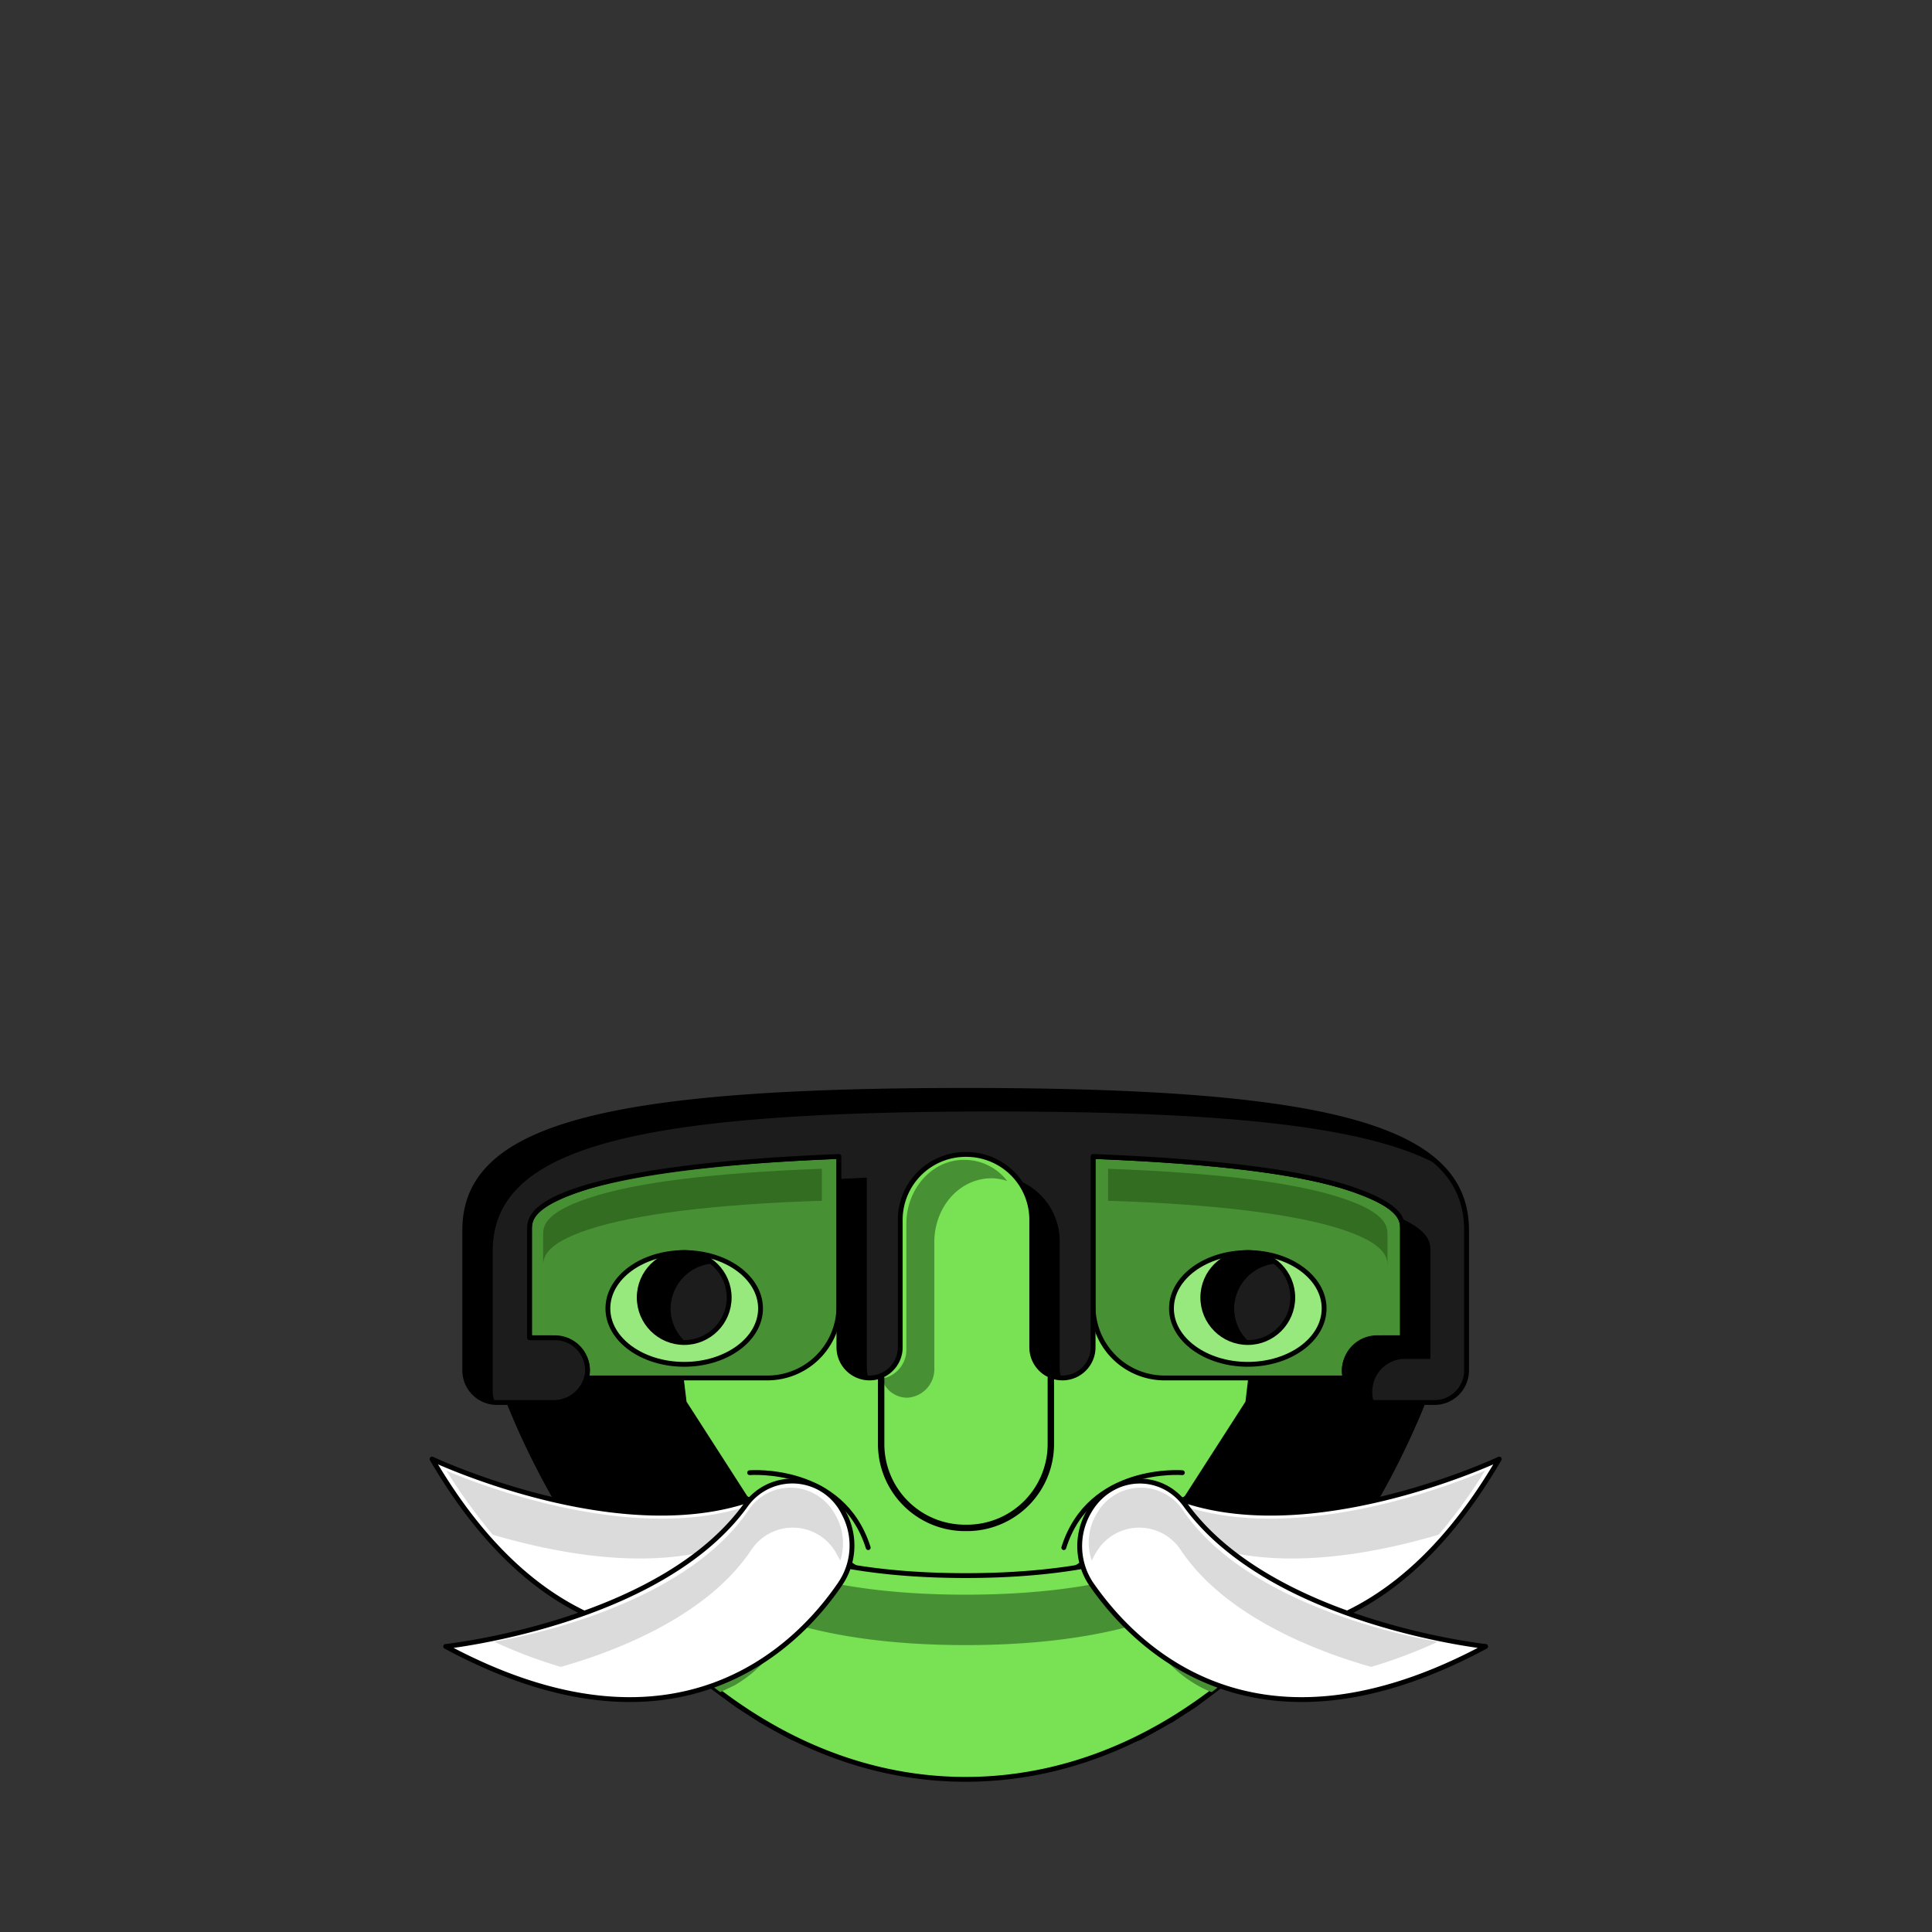 <svg xmlns="http://www.w3.org/2000/svg" viewBox="0 0 283.5 283.5"><rect x="0" y="0" width="283.5" height="283.5" fill="#333333" stroke="none"/><path d="M91.6,234.7c.8.9,1.5,1.9,2.3,2.7l2,2.2.5.5,2,2.1,3.2,2.8h0a38.2,38.2,0,0,0,3.2,2.7l3.4,2.5,2.2,1.4,1.2.8.7.4,4,2.2.6.2,8-3.8-7.7-68.5L75,190.4l-2.2,10.4a115.3,115.3,0,0,0,18.8,33.9Z" stroke="#000" stroke-linecap="round" stroke-linejoin="round" stroke-width="0.71"/><path d="M191.9,234.7l-2.4,2.7c-.6.8-1.3,1.5-1.9,2.2l-.5.5-2.1,2.1-3.1,2.8h0a39.2,39.2,0,0,1-3.3,2.7l-3.3,2.5-2.2,1.4-1.2.8-.8.4-3.9,2.2-.6.2-8-3.8,7.7-68.5,42.1,7.5,2.3,10.4a115.3,115.3,0,0,1-18.8,33.9Z" stroke="#000" stroke-linecap="round" stroke-linejoin="round" stroke-width="0.71"/><polygon points="171.9 165.4 141.7 165.4 111.6 165.4 96.5 173.8 100.4 205.8 109.4 219.8 141.7 240.3 174.1 219.8 183.1 205.8 186.9 173.8 171.9 165.4" fill="#78e254" stroke="#000" stroke-linecap="round" stroke-linejoin="round" stroke-width="0.71"/><path d="M169.4,227.1c-7.3,2.7-16.6,4.1-27.7,4.1s-20.3-1.4-27.7-4.1a16.3,16.3,0,0,1-7.6,10.4,22.9,22.9,0,0,1-9.9,2.7c12.8,13.2,28.4,20.9,45.2,20.9s32.5-7.7,45.2-20.9a22.9,22.9,0,0,1-9.8-2.7A16.4,16.4,0,0,1,169.4,227.1Z" fill="#78e254" stroke="#000" stroke-linecap="round" stroke-linejoin="round" stroke-width="0.71"/><path d="M77.7,180.5v15.8h2.9a6,6,0,0,1,4.9,2.5,3.9,3.9,0,0,1,.5,3.4h26.6a10.5,10.5,0,0,0,10.5-10.4V169.7c-17.7.7-30.4,2.2-38,4.8S77.7,179.2,77.7,180.5Z" fill="#479134" stroke="#000" stroke-linecap="round" stroke-linejoin="round" stroke-width="0.71"/><ellipse cx="100.4" cy="192" rx="11.2" ry="8.2" fill="#98e97d" stroke="#000" stroke-linecap="round" stroke-linejoin="round" stroke-width="0.71"/><circle cx="100.4" cy="190.4" r="6.6" fill="#1c1c1c" stroke="#000" stroke-linecap="round" stroke-linejoin="round" stroke-width="0.71"/><path d="M205.8,180.5v15.8h-3a5.8,5.8,0,0,0-4.8,2.5,4,4,0,0,0-.6,3.4H170.8a10.5,10.5,0,0,1-10.4-10.4V169.7c17.6.7,30.4,2.2,38,4.8S205.8,179.2,205.8,180.5Z" fill="#479134" stroke="#000" stroke-linecap="round" stroke-linejoin="round" stroke-width="0.71"/><ellipse cx="183.1" cy="192" rx="11.2" ry="8.2" fill="#98e97d" stroke="#000" stroke-linecap="round" stroke-linejoin="round" stroke-width="0.71"/><circle cx="183.1" cy="190.4" r="6.6" fill="#1c1c1c" stroke="#000" stroke-linecap="round" stroke-linejoin="round" stroke-width="0.71"/><path d="M141.7,160c-53.6,0-73.5,5.5-73.5,20.5v20.6a4.7,4.7,0,0,0,4.7,4.7h8.4a5,5,0,0,0,4.9-4.3,4.8,4.8,0,0,0-4.7-5.2H77.7V180.5c0-1.3,0-3.6,7.4-6s20.3-4.1,38-4.8h0v28a4.5,4.5,0,0,0,4.5,4.5h0a4.5,4.5,0,0,0,4.5-4.5V179a9.6,9.6,0,0,1,9.5-9.6h.2a9.6,9.6,0,0,1,9.6,9.6v18.7a4.5,4.5,0,0,0,4.5,4.5h0a4.5,4.5,0,0,0,4.5-4.5v-28h0c17.6.7,30.4,2.2,38,4.8s7.4,4.7,7.4,6v15.8h-3.6a4.8,4.8,0,0,0-4.9,4.3,4.7,4.7,0,0,0,4.7,5.2h8.5a4.7,4.7,0,0,0,4.7-4.7V180.5C215.2,165.5,195.3,160,141.7,160Z" fill="#1c1c1c" stroke="#000" stroke-linecap="round" stroke-linejoin="round" stroke-width="0.71"/><path d="M196.9,175.8c6.7,2.2,6.7,4.3,6.7,5.4v4.7c0-1.2,0-3.3-6.7-5.5s-18.4-3.7-34.3-4.2v-4.7C178.5,172.1,190,173.5,196.9,175.8Z" fill="#326d21"/><path d="M86.4,175.8c-6.7,2.2-6.7,4.3-6.7,5.4v4.7c0-1.2,0-3.3,6.7-5.5s18.3-3.7,34.2-4.2v-4.7C104.7,172.1,93.2,173.5,86.4,175.8Z" fill="#326d21"/><path d="M141.6,170.2h-.2c-4.6,0-8.4,4.2-8.4,9.4v18.3a4.3,4.3,0,0,1-3.6,4.4,3.9,3.9,0,0,0,3.7,2.8,4.2,4.2,0,0,0,4-4.4V182.3c0-5.2,3.7-9.4,8.4-9.4h.2a7.8,7.8,0,0,1,2.1.4A7.9,7.9,0,0,0,141.6,170.2Z" fill="#479134"/><path d="M175.7,239.9a18.4,18.4,0,0,1-8-9.2c-7.2,2.2-15.9,3.3-26,3.3s-18.7-1.1-25.9-3.3a18.9,18.9,0,0,1-8,9.2,23.5,23.5,0,0,1-8.7,2.9,68.7,68.7,0,0,0,6.6,5.5l2.1-1a18.9,18.9,0,0,0,8-9.2c7.2,2.2,15.9,3.3,25.9,3.3s18.8-1.1,26-3.3a18.4,18.4,0,0,0,8,9.2,13.6,13.6,0,0,0,2.1,1,82.4,82.4,0,0,0,6.5-5.5A23.6,23.6,0,0,1,175.7,239.9Z" fill="#479134"/><path d="M98.4,192a6.7,6.7,0,0,1,6.3-6.6,6.7,6.7,0,0,0-4.3-1.6,6.6,6.6,0,0,0,0,13.2h.3A6.6,6.6,0,0,1,98.4,192Z"/><path d="M181.1,192a6.7,6.7,0,0,1,6.3-6.6,6.3,6.3,0,0,0-4.3-1.6,6.6,6.6,0,0,0,0,13.2h.3A6.6,6.6,0,0,1,181.1,192Z"/><path d="M127.2,172.8l-4.1.2v24.7a4.5,4.5,0,0,0,4.3,4.5,6.8,6.8,0,0,1-.2-1.4Z"/><path d="M155.5,182.1a9.6,9.6,0,0,0-6.1-8.9,9.7,9.7,0,0,1,2,5.8v18.7a4.5,4.5,0,0,0,4.3,4.5,6.8,6.8,0,0,1-.2-1.4Z"/><path d="M72.3,183.6c0-15,19.9-20.5,73.5-20.5,35,0,55.6,2.3,65.7,8.1-7.9-8-29.2-11.2-69.8-11.2-53.6,0-73.5,5.5-73.5,20.5v20.6a4.7,4.7,0,0,0,4.4,4.6,4.1,4.1,0,0,1-.3-1.6Z"/><path d="M201.4,203.7a4.8,4.8,0,0,1,4.9-4.3h3.6V183.6c0-1.1,0-2.9-4.5-4.9a3.3,3.3,0,0,1,.4,1.8v15.8h-3.6a4.8,4.8,0,0,0-4.9,4.3,4.7,4.7,0,0,0,4.3,5.2A5,5,0,0,1,201.4,203.7Z"/><path d="M160,227.9h0a10,10,0,0,0,5.8,8.6c10.8,4.8,35,10.5,54.2-22.4,0,0-28.6,13.5-48.3,5.3A8.5,8.5,0,0,0,160,227.9Z" fill="#fff" stroke="#000" stroke-linecap="round" stroke-linejoin="round" stroke-width="0.71"/><path d="M174.6,225.9a8.1,8.1,0,0,0-11.5,7.9h0c0,.5.1,1,.1,1.4a9.8,9.8,0,0,1-3.5-7.2h0a8.2,8.2,0,0,1,11.4-8c19,8.3,46.8-4.2,46.8-4.2a73.7,73.7,0,0,1-6.8,9.4C201.3,228.1,186.2,231,174.6,225.9Z" fill="#dbdbdb"/><path d="M123.5,227.9h0a10.1,10.1,0,0,1-5.9,8.6c-10.7,4.8-35,10.5-54.2-22.4,0,0,28.6,13.5,48.4,5.3C117.7,217,123.7,221.4,123.5,227.9Z" fill="#fff" stroke="#000" stroke-linecap="round" stroke-linejoin="round" stroke-width="0.71"/><path d="M159.7,222h0a10,10,0,0,0,.4,10.4c6.7,9.7,24.4,27.2,57.9,9.2,0,0-31.4-3.4-44-20.7C170.3,215.7,162.8,216.3,159.7,222Z" fill="#fff" stroke="#000" stroke-linecap="round" stroke-linejoin="round" stroke-width="0.71"/><path d="M173.3,227.5a7.3,7.3,0,0,0-12.5.4h0c-.3.4-.4.8-.6,1.1a8.2,8.2,0,0,1,.8-7h0a7.4,7.4,0,0,1,12.5-.5c10.3,15.3,37.5,19.4,37.5,19.4a71.2,71.2,0,0,1-9.8,3.7C192.4,242.1,179.6,236.9,173.3,227.5Z" fill="#dbdbdb"/><path d="M110,216.1s13.6-1.1,17.4,11" fill="none" stroke="#000" stroke-linecap="round" stroke-linejoin="round" stroke-width="0.71"/><path d="M173.5,216.1s-13.6-1.1-17.4,11" fill="none" stroke="#000" stroke-linecap="round" stroke-linejoin="round" stroke-width="0.71"/><path d="M108.9,225.9c5.7-2.5,11.6,1.7,11.5,7.9h0a5.9,5.9,0,0,1-.2,1.4,9.6,9.6,0,0,0,3.6-7.2h0a8.3,8.3,0,0,0-11.5-8c-18.9,8.3-46.8-4.2-46.8-4.2a85,85,0,0,0,6.8,9.4C82.2,228.1,97.2,231,108.9,225.9Z" fill="#dbdbdb"/><path d="M123.8,222h0a10,10,0,0,1-.5,10.4c-6.6,9.7-24.4,27.2-57.9,9.2,0,0,31.5-3.4,44-20.7A8.4,8.4,0,0,1,123.8,222Z" fill="#fff" stroke="#000" stroke-linecap="round" stroke-linejoin="round" stroke-width="0.71"/><path d="M110.2,227.5a7.3,7.3,0,0,1,12.5.4h0l.6,1.1a8.3,8.3,0,0,0-.9-7h0a7.4,7.4,0,0,0-12.5-.5c-10.2,15.3-37.4,19.4-37.4,19.4a71.2,71.2,0,0,0,9.8,3.7C91.1,242.1,103.9,236.9,110.2,227.5Z" fill="#dbdbdb"/><path d="M154.2,202.2v9.7a12.3,12.3,0,0,1-12.1,12.3h-.7a12.3,12.3,0,0,1-12.1-12.3v-9.7" fill="none" stroke="#000" stroke-linecap="round" stroke-linejoin="round" stroke-width="0.94"/></svg>